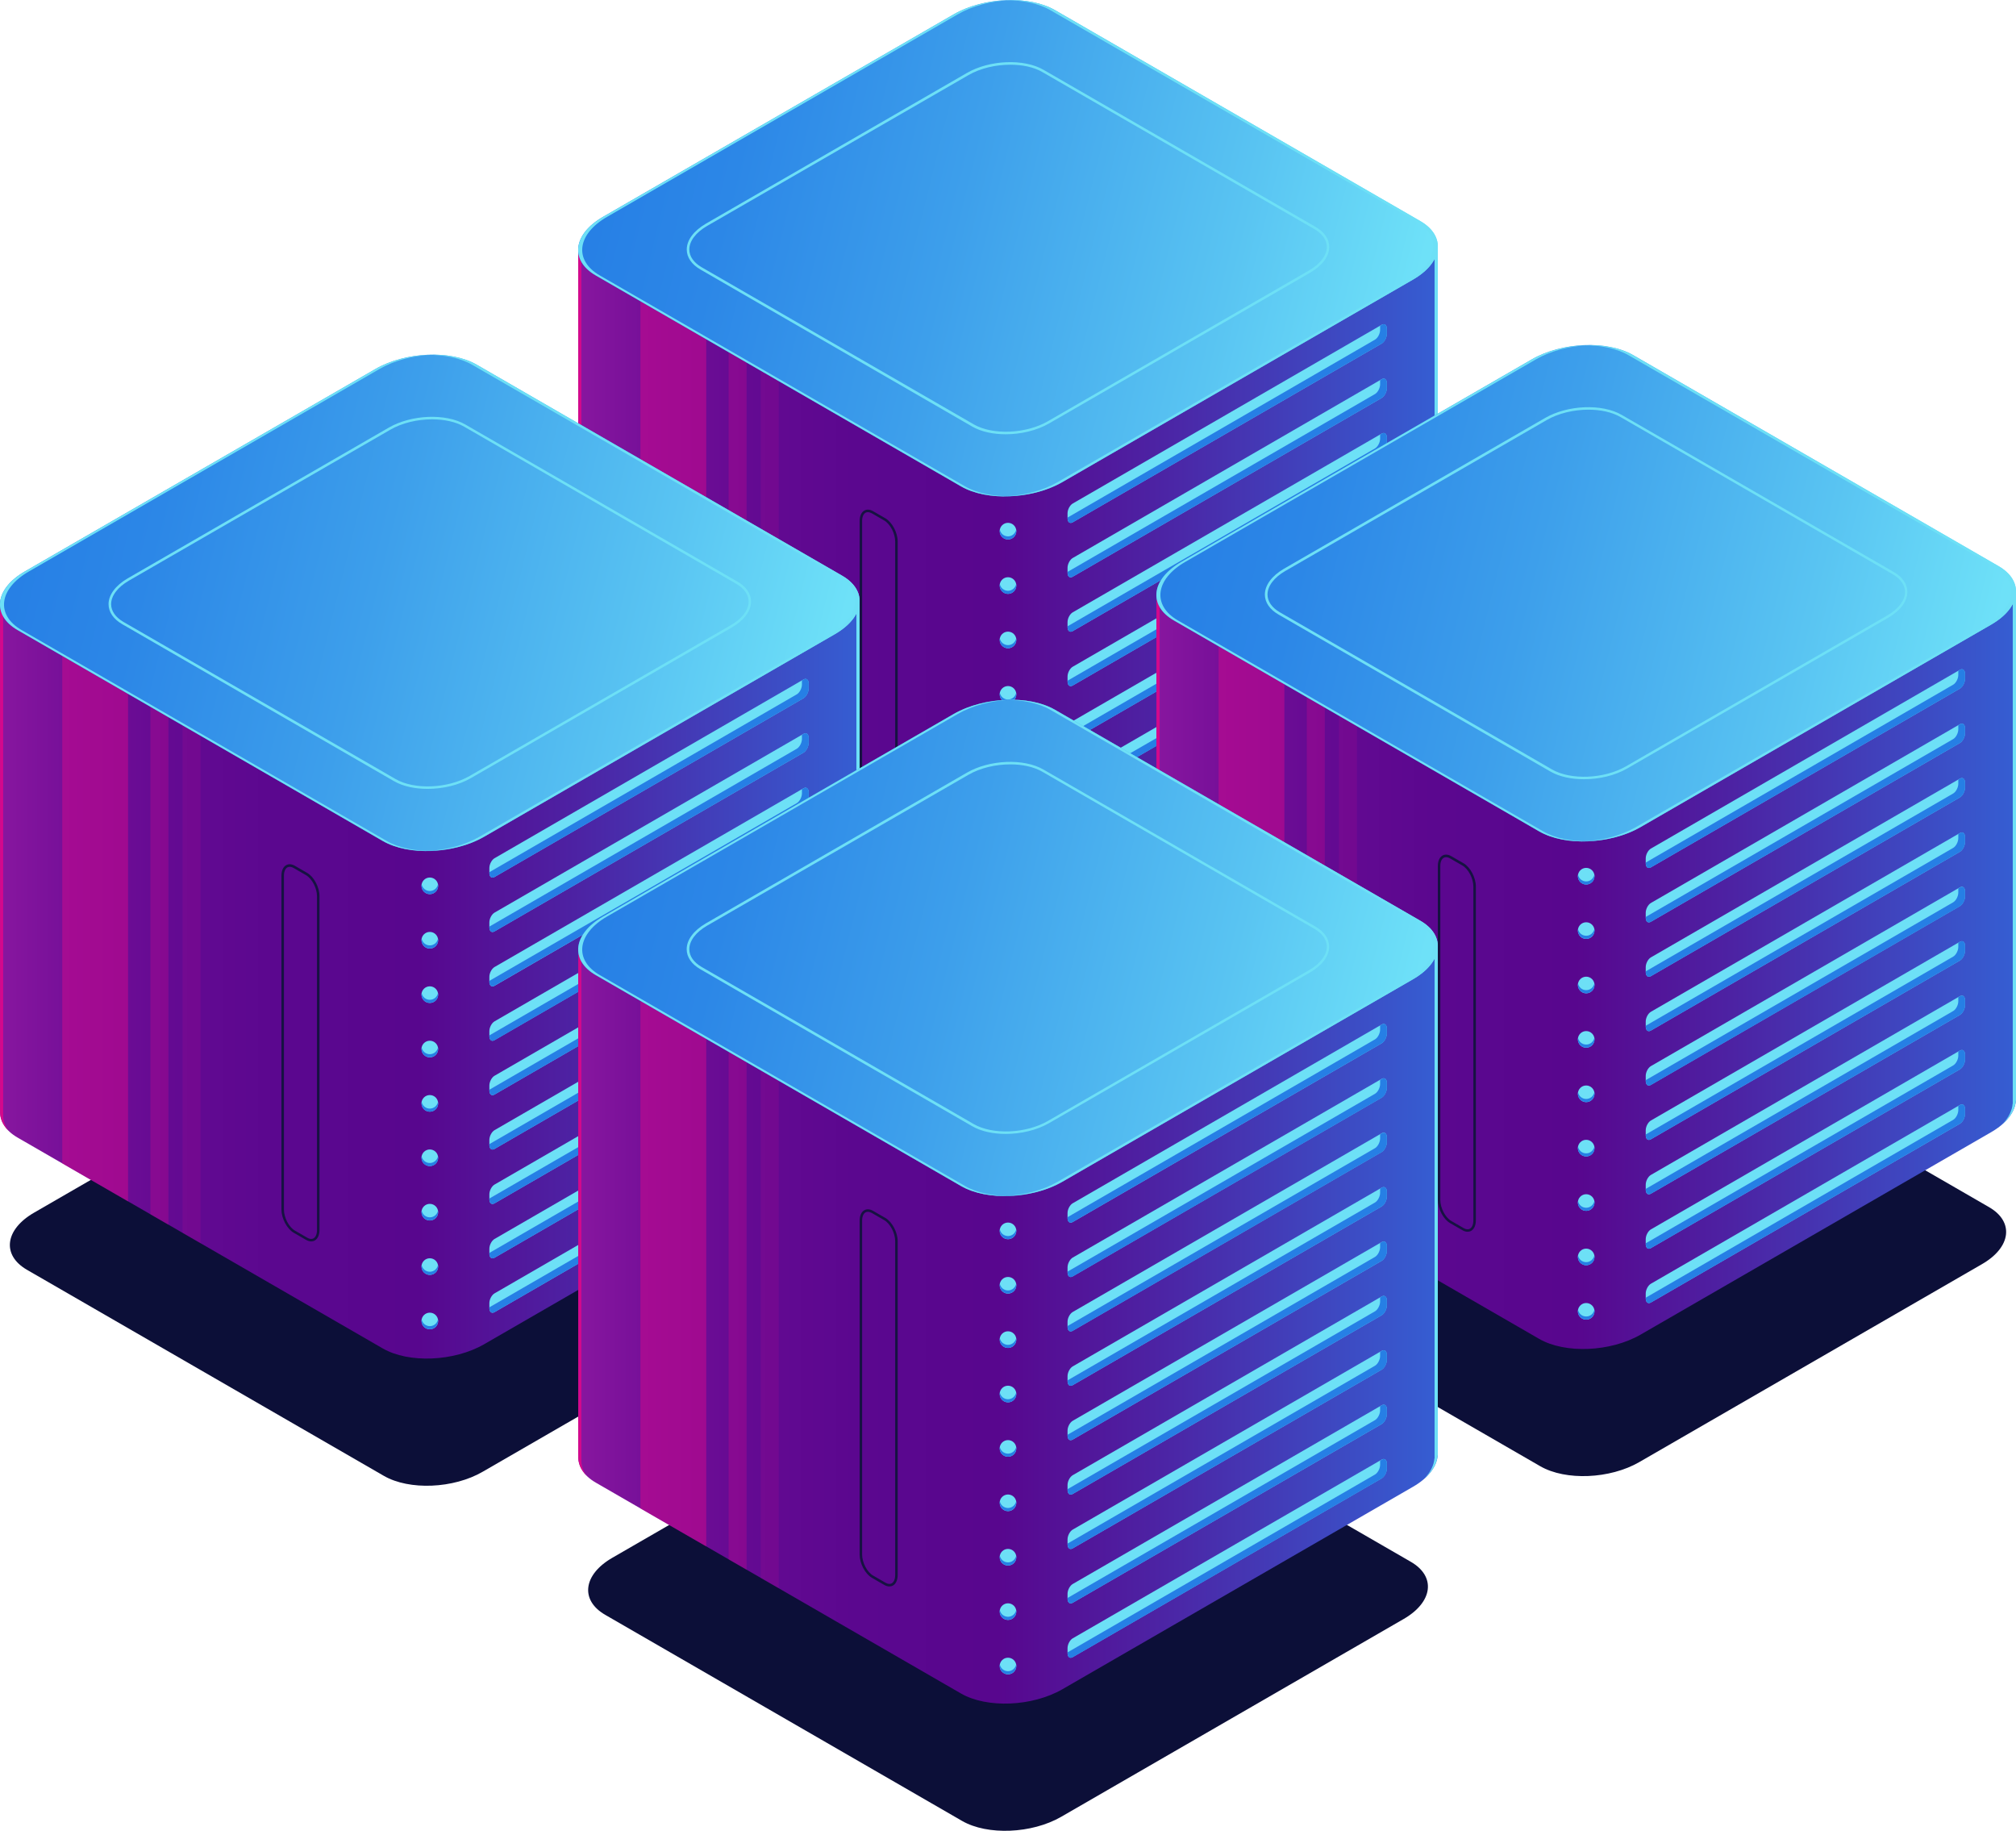 <?xml version="1.0" encoding="utf-8"?>
<!-- Generator: Adobe Illustrator 28.3.0, SVG Export Plug-In . SVG Version: 6.00 Build 0)  -->
<svg version="1.1" id="Ñëîé_1" xmlns="http://www.w3.org/2000/svg" xmlns:xlink="http://www.w3.org/1999/xlink" x="0px" y="0px"
	 viewBox="0 0 273.92 248.69" style="enable-background:new 0 0 273.92 248.69;" xml:space="preserve">
<style type="text/css">
	.st0{display:none;fill:#480689;}
	.st1{fill:#0C0F38;}
	.st2{fill:url(#SVGID_1_);}
	.st3{fill:#D4088C;}
	.st4{fill:#6DE0F6;}
	.st5{opacity:0.5;fill:#D4088C;}
	.st6{opacity:0.3;fill:#D4088C;}
	.st7{opacity:0.15;fill:#D4088C;}
	.st8{fill:url(#SVGID_00000167376891876584191150000013346108540019644851_);}
	.st9{fill:#267FE5;}
	.st10{fill:#161242;}
	.st11{fill:url(#SVGID_00000111892281797320804090000016419953921991079091_);}
	.st12{fill:url(#SVGID_00000181773571490925251930000016843001457501623943_);}
	.st13{fill:url(#SVGID_00000155112427868933127760000014395390342274727332_);}
	.st14{fill:url(#SVGID_00000183236938135214211740000015704794508330048924_);}
	.st15{fill:url(#SVGID_00000015317449987247120670000012040045969614043805_);}
	.st16{fill:url(#SVGID_00000067199640754728294950000017531645198990137761_);}
</style>
<rect x="-174.14" y="-118.3" class="st0" width="612.57" height="473.71"/>
<g>
	<g>
		<path class="st1" d="M130.72,152.3l-48.48-27.99c-3.45-1.99-3.01-5.47,0.97-7.77l46.55-26.88c3.98-2.3,10-2.55,13.45-0.56
			l48.48,27.99c3.45,1.99,3.01,5.47-0.97,7.77l-46.55,26.88C140.19,154.04,134.17,154.29,130.72,152.3z"/>
		<linearGradient id="SVGID_1_" gradientUnits="userSpaceOnUse" x1="67.518" y1="76.451" x2="209.814" y2="76.451">
			<stop  offset="0" style="stop-color:#A31FA9"/>
			<stop  offset="0.067" style="stop-color:#8B17A0"/>
			<stop  offset="0.149" style="stop-color:#740F98"/>
			<stop  offset="0.239" style="stop-color:#640A92"/>
			<stop  offset="0.341" style="stop-color:#5B078F"/>
			<stop  offset="0.478" style="stop-color:#58068E"/>
			<stop  offset="0.626" style="stop-color:#4D22A3"/>
			<stop  offset="0.944" style="stop-color:#3168DA"/>
			<stop  offset="1" style="stop-color:#2C75E4"/>
		</linearGradient>
		<path class="st2" d="M195.36,33.72h-24.61l-27.4-15.82c-3.53-2.04-9.69-1.78-13.77,0.57l-26.41,15.25h-24.6v68.94h0.01
			c-0.1,1.38,0.67,2.71,2.36,3.69L130.57,135c3.53,2.04,9.69,1.78,13.77-0.57l47.65-27.51c2.12-1.22,3.24-2.77,3.35-4.26h0.02V33.72
			z"/>
		<path class="st3" d="M84.8,33.72h-6.23v68.94h0.01c-0.07,0.98,0.3,1.93,1.13,2.75c-0.53-0.7-0.77-1.48-0.71-2.27h-0.01V34.2h6.3
			C85.13,34.03,84.97,33.87,84.8,33.72z"/>
		<path class="st4" d="M187.48,33.72c-0.04,0.14-0.09,0.28-0.14,0.41h7.58v68.94h-0.02c-0.07,0.92-0.53,1.87-1.37,2.75
			c1.12-0.99,1.73-2.09,1.81-3.16h0.02V33.72H187.48z"/>
		<polygon class="st5" points="95.96,115.02 95.96,35.05 87.02,35.05 87.02,109.85 		"/>
		<polygon class="st6" points="101.44,118.18 101.44,40.42 99,40.42 99,116.77 		"/>
		<polygon class="st7" points="105.81,120.71 105.81,41.36 103.37,41.36 103.37,119.3 		"/>
		
			<linearGradient id="SVGID_00000091737397146650596910000000798710741425416356_" gradientUnits="userSpaceOnUse" x1="329.251" y1="604.119" x2="396.373" y2="545.99" gradientTransform="matrix(0.866 0.5 -1 0.577 396.595 -479.725)">
			<stop  offset="0" style="stop-color:#267FE5"/>
			<stop  offset="0.17" style="stop-color:#2C87E7"/>
			<stop  offset="0.441" style="stop-color:#3D9FEB"/>
			<stop  offset="0.777" style="stop-color:#59C4F2"/>
			<stop  offset="1" style="stop-color:#6EE1F8"/>
		</linearGradient>
		<path style="fill:url(#SVGID_00000091737397146650596910000000798710741425416356_);" d="M130.57,66.06L80.94,37.41
			c-3.53-2.04-3.09-5.6,0.99-7.95l47.65-27.51c4.07-2.35,10.24-2.61,13.77-0.57l49.63,28.65c3.53,2.04,3.09,5.6-0.99,7.95
			l-47.65,27.51C140.26,67.84,134.1,68.1,130.57,66.06z"/>
		<path class="st4" d="M131.12,66.06L81.49,37.41c-3.53-2.04-3.09-5.6,0.99-7.95l47.65-27.51c2.02-1.17,4.55-1.81,7.02-1.92
			c-2.64,0.03-5.4,0.67-7.57,1.92L81.93,29.46c-4.07,2.35-4.52,5.91-0.99,7.95l49.63,28.65c1.78,1.03,4.23,1.47,6.75,1.35
			C135,67.44,132.77,67.01,131.12,66.06z"/>
		<path class="st4" d="M192.98,30.03L143.35,1.38c-1.78-1.03-4.24-1.47-6.76-1.35c2.29-0.02,4.49,0.41,6.12,1.35l49.63,28.65
			c3.53,2.04,3.09,5.6-0.99,7.95L143.7,65.49c-2.02,1.16-4.54,1.81-7.01,1.92c2.66-0.02,5.45-0.66,7.64-1.92l47.65-27.51
			C196.06,35.62,196.51,32.07,192.98,30.03z"/>
		<path class="st4" d="M136.65,58.99c-1.7,0-3.32-0.34-4.54-1.04L95.17,36.61c-1.2-0.69-1.86-1.66-1.86-2.72
			c0-1.27,0.95-2.54,2.59-3.5l35.48-20.48c3.08-1.78,7.75-1.97,10.42-0.42l36.95,21.33c1.2,0.69,1.86,1.66,1.86,2.72
			c0,1.27-0.95,2.54-2.59,3.5l-35.48,20.48C140.86,58.49,138.7,58.99,136.65,58.99z M137.27,8.79c-1.98,0-4.08,0.48-5.71,1.43
			L96.08,30.69c-1.54,0.89-2.42,2.06-2.42,3.2c0,0.93,0.6,1.79,1.69,2.42l36.95,21.33c2.58,1.49,7.1,1.3,10.08-0.42l35.48-20.48
			c1.54-0.89,2.42-2.06,2.42-3.2c0-0.93-0.6-1.79-1.69-2.42L141.63,9.79C140.47,9.11,138.9,8.79,137.27,8.79z"/>
		<g>
			<g>
				<path class="st4" d="M145.75,70.95l41.98-24.28c0.38-0.22,0.7-0.82,0.7-1.33v-0.69c0-0.51-0.31-0.75-0.7-0.53l-41.98,24.28
					c-0.38,0.22-0.7,0.82-0.7,1.33v0.69C145.06,70.94,145.37,71.17,145.75,70.95z"/>
				<path class="st9" d="M186.82,46.14c0.38-0.22,0.7-0.82,0.7-1.33v-0.56l0.22-0.13c0.38-0.22,0.7,0.01,0.7,0.53v0.69
					c0,0.51-0.31,1.11-0.7,1.33l-41.98,24.28c-0.38,0.22-0.7-0.01-0.7-0.53V70.3L186.82,46.14z"/>
			</g>
			<g>
				<path class="st4" d="M145.75,78.34l41.98-24.28c0.38-0.22,0.7-0.82,0.7-1.33v-0.69c0-0.51-0.31-0.75-0.7-0.53L145.75,75.8
					c-0.38,0.22-0.7,0.82-0.7,1.33v0.69C145.06,78.33,145.37,78.56,145.75,78.34z"/>
				<path class="st9" d="M186.82,53.53c0.38-0.22,0.7-0.82,0.7-1.33v-0.56l0.22-0.13c0.38-0.22,0.7,0.01,0.7,0.53v0.69
					c0,0.51-0.31,1.11-0.7,1.33l-41.98,24.28c-0.38,0.22-0.7-0.01-0.7-0.53v-0.13L186.82,53.53z"/>
			</g>
			<g>
				<path class="st4" d="M145.75,85.73l41.98-24.28c0.38-0.22,0.7-0.82,0.7-1.33v-0.69c0-0.51-0.31-0.75-0.7-0.53l-41.98,24.28
					c-0.38,0.22-0.7,0.82-0.7,1.33v0.69C145.06,85.72,145.37,85.95,145.75,85.73z"/>
				<path class="st9" d="M186.82,60.92c0.38-0.22,0.7-0.82,0.7-1.33v-0.56l0.22-0.13c0.38-0.22,0.7,0.01,0.7,0.53v0.69
					c0,0.51-0.31,1.11-0.7,1.33l-41.98,24.28c-0.38,0.22-0.7-0.01-0.7-0.53v-0.13L186.82,60.92z"/>
			</g>
			<g>
				<path class="st4" d="M145.75,93.12l41.98-24.28c0.38-0.22,0.7-0.82,0.7-1.33v-0.69c0-0.51-0.31-0.75-0.7-0.53l-41.98,24.28
					c-0.38,0.22-0.7,0.82-0.7,1.33v0.69C145.06,93.1,145.37,93.34,145.75,93.12z"/>
				<path class="st9" d="M186.82,68.31c0.38-0.22,0.7-0.82,0.7-1.33v-0.56l0.22-0.13c0.38-0.22,0.7,0.01,0.7,0.53v0.69
					c0,0.51-0.31,1.11-0.7,1.33l-41.98,24.28c-0.38,0.22-0.7-0.01-0.7-0.53v-0.13L186.82,68.31z"/>
			</g>
			<g>
				<path class="st4" d="M145.75,100.51l41.98-24.28c0.38-0.22,0.7-0.82,0.7-1.33v-0.69c0-0.51-0.31-0.75-0.7-0.53l-41.98,24.28
					c-0.38,0.22-0.7,0.82-0.7,1.33v0.69C145.06,100.49,145.37,100.73,145.75,100.51z"/>
				<path class="st9" d="M186.82,75.7c0.38-0.22,0.7-0.82,0.7-1.33v-0.56l0.22-0.13c0.38-0.22,0.7,0.01,0.7,0.53v0.69
					c0,0.51-0.31,1.11-0.7,1.33l-41.98,24.28c-0.38,0.22-0.7-0.01-0.7-0.53v-0.13L186.82,75.7z"/>
			</g>
			<g>
				<path class="st4" d="M145.75,107.89l41.98-24.28c0.38-0.22,0.7-0.82,0.7-1.33v-0.69c0-0.51-0.31-0.75-0.7-0.53l-41.98,24.28
					c-0.38,0.22-0.7,0.82-0.7,1.33v0.69C145.06,107.88,145.37,108.12,145.75,107.89z"/>
				<path class="st9" d="M186.82,83.09c0.38-0.22,0.7-0.82,0.7-1.33V81.2l0.22-0.13c0.38-0.22,0.7,0.01,0.7,0.53v0.69
					c0,0.51-0.31,1.11-0.7,1.33l-41.98,24.28c-0.38,0.22-0.7-0.01-0.7-0.53v-0.13L186.82,83.09z"/>
			</g>
			<g>
				<path class="st4" d="M145.75,115.28L187.74,91c0.38-0.22,0.7-0.82,0.7-1.33v-0.69c0-0.51-0.31-0.75-0.7-0.53l-41.98,24.28
					c-0.38,0.22-0.7,0.82-0.7,1.33v0.69C145.06,115.27,145.37,115.5,145.75,115.28z"/>
				<path class="st9" d="M186.82,90.47c0.38-0.22,0.7-0.82,0.7-1.33v-0.56l0.22-0.13c0.38-0.22,0.7,0.01,0.7,0.53v0.69
					c0,0.51-0.31,1.11-0.7,1.33l-41.98,24.28c-0.38,0.22-0.7-0.01-0.7-0.53v-0.13L186.82,90.47z"/>
			</g>
			<g>
				<path class="st4" d="M145.75,122.67l41.98-24.28c0.38-0.22,0.7-0.82,0.7-1.33v-0.69c0-0.51-0.31-0.75-0.7-0.53l-41.98,24.28
					c-0.38,0.22-0.7,0.82-0.7,1.33v0.69C145.06,122.66,145.37,122.89,145.75,122.67z"/>
				<path class="st9" d="M186.82,97.86c0.38-0.22,0.7-0.82,0.7-1.33v-0.56l0.22-0.13c0.38-0.22,0.7,0.01,0.7,0.53v0.69
					c0,0.51-0.31,1.11-0.7,1.33l-41.98,24.28c-0.38,0.22-0.7-0.01-0.7-0.53v-0.13L186.82,97.86z"/>
			</g>
			<g>
				<path class="st4" d="M145.75,130.06l41.98-24.28c0.38-0.22,0.7-0.82,0.7-1.33v-0.69c0-0.51-0.31-0.75-0.7-0.53l-41.98,24.28
					c-0.38,0.22-0.7,0.82-0.7,1.33v0.69C145.06,130.05,145.37,130.28,145.75,130.06z"/>
				<path class="st9" d="M186.82,105.25c0.38-0.22,0.7-0.82,0.7-1.33v-0.56l0.22-0.13c0.38-0.22,0.7,0.01,0.7,0.53v0.69
					c0,0.51-0.31,1.11-0.7,1.33l-41.98,24.28c-0.38,0.22-0.7-0.01-0.7-0.53v-0.13L186.82,105.25z"/>
			</g>
		</g>
		<g>
			<g>
				<circle class="st4" cx="136.96" cy="72.15" r="1.13"/>
				<path class="st9" d="M136.96,72.86c-0.55,0-1.01-0.39-1.11-0.92c-0.01,0.07-0.02,0.14-0.02,0.21c0,0.62,0.5,1.13,1.13,1.13
					c0.62,0,1.13-0.5,1.13-1.13c0-0.07-0.01-0.14-0.02-0.21C137.97,72.46,137.51,72.86,136.96,72.86z"/>
			</g>
			<g>
				<circle class="st4" cx="136.96" cy="79.54" r="1.13"/>
				<path class="st9" d="M136.96,80.25c-0.55,0-1.01-0.39-1.11-0.92c-0.01,0.07-0.02,0.14-0.02,0.21c0,0.62,0.5,1.13,1.13,1.13
					c0.62,0,1.13-0.5,1.13-1.13c0-0.07-0.01-0.14-0.02-0.21C137.97,79.85,137.51,80.25,136.96,80.25z"/>
			</g>
			<g>
				<circle class="st4" cx="136.96" cy="86.93" r="1.13"/>
				<path class="st9" d="M136.96,87.63c-0.55,0-1.01-0.39-1.11-0.92c-0.01,0.07-0.02,0.14-0.02,0.21c0,0.62,0.5,1.13,1.13,1.13
					c0.62,0,1.13-0.5,1.13-1.13c0-0.07-0.01-0.14-0.02-0.21C137.97,87.24,137.51,87.63,136.96,87.63z"/>
			</g>
			<g>
				<circle class="st4" cx="136.96" cy="94.32" r="1.13"/>
				<path class="st9" d="M136.96,95.02c-0.55,0-1.01-0.39-1.11-0.92c-0.01,0.07-0.02,0.14-0.02,0.21c0,0.62,0.5,1.13,1.13,1.13
					c0.62,0,1.13-0.5,1.13-1.13c0-0.07-0.01-0.14-0.02-0.21C137.97,94.63,137.51,95.02,136.96,95.02z"/>
			</g>
			<g>
				<circle class="st4" cx="136.96" cy="101.71" r="1.13"/>
				<path class="st9" d="M136.96,102.41c-0.55,0-1.01-0.39-1.11-0.92c-0.01,0.07-0.02,0.14-0.02,0.21c0,0.62,0.5,1.13,1.13,1.13
					c0.62,0,1.13-0.5,1.13-1.13c0-0.07-0.01-0.14-0.02-0.21C137.97,102.02,137.51,102.41,136.96,102.41z"/>
			</g>
			<g>
				<circle class="st4" cx="136.96" cy="109.1" r="1.13"/>
				<path class="st9" d="M136.96,109.8c-0.55,0-1.01-0.39-1.11-0.92c-0.01,0.07-0.02,0.14-0.02,0.21c0,0.62,0.5,1.13,1.13,1.13
					c0.62,0,1.13-0.5,1.13-1.13c0-0.07-0.01-0.14-0.02-0.21C137.97,109.41,137.51,109.8,136.96,109.8z"/>
			</g>
			<g>
				<circle class="st4" cx="136.96" cy="116.48" r="1.13"/>
				<path class="st9" d="M136.96,117.19c-0.55,0-1.01-0.39-1.11-0.92c-0.01,0.07-0.02,0.14-0.02,0.21c0,0.62,0.5,1.13,1.13,1.13
					c0.62,0,1.13-0.5,1.13-1.13c0-0.07-0.01-0.14-0.02-0.21C137.97,116.79,137.51,117.19,136.96,117.19z"/>
			</g>
			<g>
				<circle class="st4" cx="136.96" cy="123.87" r="1.13"/>
				<path class="st9" d="M136.96,124.58c-0.55,0-1.01-0.39-1.11-0.92c-0.01,0.07-0.02,0.14-0.02,0.21c0,0.62,0.5,1.13,1.13,1.13
					c0.62,0,1.13-0.5,1.13-1.13c0-0.07-0.01-0.14-0.02-0.21C137.97,124.18,137.51,124.58,136.96,124.58z"/>
			</g>
			<g>
				<circle class="st4" cx="136.96" cy="131.26" r="1.13"/>
				<path class="st9" d="M136.96,131.97c-0.55,0-1.01-0.39-1.11-0.92c-0.01,0.07-0.02,0.14-0.02,0.21c0,0.62,0.5,1.13,1.13,1.13
					c0.62,0,1.13-0.5,1.13-1.13c0-0.07-0.01-0.14-0.02-0.21C137.97,131.57,137.51,131.97,136.96,131.97z"/>
			</g>
		</g>
	</g>
	<g>
		<g>
			<path class="st10" d="M120.85,120.46c-0.23,0-0.47-0.07-0.71-0.21l-1.68-0.97c-0.91-0.53-1.66-1.94-1.66-3.15V70.78
				c0-0.67,0.23-1.19,0.63-1.42c0.34-0.2,0.77-0.17,1.2,0.08l1.68,0.97c0.91,0.53,1.66,1.94,1.66,3.15v45.35
				c0,0.67-0.23,1.19-0.63,1.42C121.19,120.41,121.02,120.46,120.85,120.46z M117.92,69.57c-0.12,0-0.22,0.03-0.32,0.08
				c-0.29,0.17-0.46,0.58-0.46,1.12v45.35c0,1.1,0.67,2.38,1.49,2.86l1.68,0.97c0.32,0.19,0.63,0.22,0.86,0.08
				c0.29-0.17,0.46-0.58,0.46-1.12V73.56c0-1.1-0.67-2.38-1.49-2.86l-1.68-0.97C118.27,69.63,118.08,69.57,117.92,69.57z"/>
		</g>
	</g>
</g>
<g>
	<g>
		<path class="st1" d="M52.16,200.48L3.67,172.49c-3.45-1.99-3.02-5.47,0.97-7.77l46.55-26.88c3.98-2.3,10-2.55,13.45-0.56
			l48.48,27.99c3.45,1.99,3.02,5.47-0.97,7.76l-46.55,26.88C61.63,202.22,55.61,202.47,52.16,200.48z"/>
		
			<linearGradient id="SVGID_00000141440454541892524870000004763141900483081094_" gradientUnits="userSpaceOnUse" x1="-11.042" y1="124.626" x2="131.254" y2="124.626">
			<stop  offset="0" style="stop-color:#A31FA9"/>
			<stop  offset="0.067" style="stop-color:#8B17A0"/>
			<stop  offset="0.149" style="stop-color:#740F98"/>
			<stop  offset="0.239" style="stop-color:#640A92"/>
			<stop  offset="0.341" style="stop-color:#5B078F"/>
			<stop  offset="0.478" style="stop-color:#58068E"/>
			<stop  offset="0.626" style="stop-color:#4D22A3"/>
			<stop  offset="0.944" style="stop-color:#3168DA"/>
			<stop  offset="1" style="stop-color:#2C75E4"/>
		</linearGradient>
		<path style="fill:url(#SVGID_00000141440454541892524870000004763141900483081094_);" d="M116.8,81.89H92.19l-27.4-15.82
			c-3.53-2.04-9.69-1.78-13.77,0.57L24.61,81.89H0.01v68.94h0.01c-0.1,1.38,0.67,2.71,2.36,3.69l49.63,28.65
			c3.53,2.04,9.69,1.78,13.77-0.57l47.65-27.51c2.12-1.22,3.24-2.77,3.35-4.26h0.02V81.89z"/>
		<path class="st3" d="M6.24,81.89H0.01v68.94h0.01c-0.07,0.98,0.3,1.93,1.13,2.75c-0.53-0.7-0.77-1.48-0.71-2.27H0.43V82.38h6.3
			C6.57,82.21,6.41,82.05,6.24,81.89z"/>
		<path class="st4" d="M108.92,81.89c-0.04,0.14-0.09,0.28-0.14,0.41h7.58v68.94h-0.02c-0.07,0.92-0.53,1.87-1.37,2.75
			c1.12-0.99,1.73-2.09,1.81-3.16h0.02V81.89H108.92z"/>
		<polygon class="st5" points="17.4,163.19 17.4,83.23 8.46,83.23 8.46,158.03 		"/>
		<polygon class="st6" points="22.88,166.36 22.88,88.6 20.44,88.6 20.44,164.95 		"/>
		<polygon class="st7" points="27.25,168.88 27.25,89.53 24.81,89.53 24.81,167.47 		"/>
		
			<linearGradient id="SVGID_00000042011806753079893220000004278330450401798839_" gradientUnits="userSpaceOnUse" x1="332.067" y1="685.117" x2="399.188" y2="626.988" gradientTransform="matrix(0.866 0.5 -1 0.577 396.595 -479.725)">
			<stop  offset="0" style="stop-color:#267FE5"/>
			<stop  offset="0.17" style="stop-color:#2C87E7"/>
			<stop  offset="0.441" style="stop-color:#3D9FEB"/>
			<stop  offset="0.777" style="stop-color:#59C4F2"/>
			<stop  offset="1" style="stop-color:#6EE1F8"/>
		</linearGradient>
		<path style="fill:url(#SVGID_00000042011806753079893220000004278330450401798839_);" d="M52.01,114.24L2.38,85.58
			c-3.53-2.04-3.09-5.6,0.99-7.95l47.65-27.51c4.07-2.35,10.24-2.61,13.77-0.57l49.63,28.65c3.53,2.04,3.09,5.6-0.99,7.95
			l-47.65,27.51C61.7,116.02,55.54,116.27,52.01,114.24z"/>
		<path class="st4" d="M52.56,114.24L2.93,85.58c-3.53-2.04-3.09-5.6,0.99-7.95l47.65-27.51c2.02-1.17,4.55-1.81,7.02-1.92
			c-2.64,0.03-5.4,0.67-7.57,1.92L3.37,77.63c-4.07,2.35-4.52,5.91-0.99,7.95l49.63,28.65c1.78,1.03,4.23,1.47,6.75,1.35
			C56.44,115.62,54.21,115.19,52.56,114.24z"/>
		<path class="st4" d="M114.42,78.2L64.79,49.55c-1.78-1.03-4.24-1.47-6.76-1.35c2.29-0.02,4.49,0.41,6.12,1.35l49.63,28.65
			c3.53,2.04,3.09,5.6-0.99,7.95l-47.65,27.51c-2.02,1.16-4.54,1.81-7.01,1.92c2.66-0.02,5.45-0.66,7.64-1.92l47.65-27.51
			C117.5,83.8,117.95,80.24,114.42,78.2z"/>
		<path class="st4" d="M58.09,107.16c-1.7,0-3.32-0.34-4.54-1.04L16.61,84.79c-1.2-0.69-1.86-1.66-1.86-2.72
			c0-1.27,0.95-2.54,2.59-3.5l35.48-20.48c3.08-1.78,7.75-1.97,10.42-0.42L100.19,79c1.2,0.69,1.86,1.66,1.86,2.72
			c0,1.27-0.95,2.54-2.59,3.5L63.98,105.7C62.3,106.67,60.14,107.16,58.09,107.16z M58.71,56.96c-1.98,0-4.08,0.48-5.71,1.43
			L17.52,78.87c-1.54,0.89-2.42,2.06-2.42,3.2c0,0.93,0.6,1.79,1.69,2.42l36.95,21.33c2.58,1.49,7.1,1.3,10.08-0.42l35.48-20.48
			c1.54-0.89,2.42-2.06,2.42-3.2c0-0.93-0.6-1.79-1.69-2.42L63.07,57.96C61.91,57.29,60.34,56.96,58.71,56.96z"/>
		<g>
			<g>
				<path class="st4" d="M67.19,119.13l41.98-24.28c0.38-0.22,0.7-0.82,0.7-1.33v-0.69c0-0.51-0.31-0.75-0.7-0.53l-41.98,24.28
					c-0.38,0.22-0.7,0.82-0.7,1.33v0.69C66.5,119.11,66.81,119.35,67.19,119.13z"/>
				<path class="st9" d="M108.26,94.32c0.38-0.22,0.7-0.82,0.7-1.33v-0.56l0.22-0.13c0.38-0.22,0.7,0.01,0.7,0.53v0.69
					c0,0.51-0.31,1.11-0.7,1.33l-41.98,24.28c-0.38,0.22-0.7-0.01-0.7-0.53v-0.13L108.26,94.32z"/>
			</g>
			<g>
				<path class="st4" d="M67.19,126.52l41.98-24.28c0.38-0.22,0.7-0.82,0.7-1.33v-0.69c0-0.51-0.31-0.75-0.7-0.53l-41.98,24.28
					c-0.38,0.22-0.7,0.82-0.7,1.33v0.69C66.5,126.5,66.81,126.74,67.19,126.52z"/>
				<path class="st9" d="M108.26,101.71c0.38-0.22,0.7-0.82,0.7-1.33v-0.56l0.22-0.13c0.38-0.22,0.7,0.01,0.7,0.53v0.69
					c0,0.51-0.31,1.11-0.7,1.33l-41.98,24.28c-0.38,0.22-0.7-0.01-0.7-0.53v-0.13L108.26,101.71z"/>
			</g>
			<g>
				<path class="st4" d="M67.19,133.91l41.98-24.28c0.38-0.22,0.7-0.82,0.7-1.33v-0.69c0-0.51-0.31-0.75-0.7-0.53l-41.98,24.28
					c-0.38,0.22-0.7,0.82-0.7,1.33v0.69C66.5,133.89,66.81,134.13,67.19,133.91z"/>
				<path class="st9" d="M108.26,109.1c0.38-0.22,0.7-0.82,0.7-1.33v-0.56l0.22-0.13c0.38-0.22,0.7,0.01,0.7,0.53v0.69
					c0,0.51-0.31,1.11-0.7,1.33L67.19,133.9c-0.38,0.22-0.7-0.01-0.7-0.53v-0.13L108.26,109.1z"/>
			</g>
			<g>
				<path class="st4" d="M67.19,141.29l41.98-24.28c0.38-0.22,0.7-0.82,0.7-1.33v-0.69c0-0.51-0.31-0.75-0.7-0.53l-41.98,24.28
					c-0.38,0.22-0.7,0.82-0.7,1.33v0.69C66.5,141.28,66.81,141.52,67.19,141.29z"/>
				<path class="st9" d="M108.26,116.49c0.38-0.22,0.7-0.82,0.7-1.33v-0.56l0.22-0.13c0.38-0.22,0.7,0.01,0.7,0.53v0.69
					c0,0.51-0.31,1.11-0.7,1.33l-41.98,24.28c-0.38,0.22-0.7-0.01-0.7-0.53v-0.13L108.26,116.49z"/>
			</g>
			<g>
				<path class="st4" d="M67.19,148.68l41.98-24.28c0.38-0.22,0.7-0.82,0.7-1.33v-0.69c0-0.51-0.31-0.75-0.7-0.53l-41.98,24.28
					c-0.38,0.22-0.7,0.82-0.7,1.33v0.69C66.5,148.67,66.81,148.9,67.19,148.68z"/>
				<path class="st9" d="M108.26,123.87c0.38-0.22,0.7-0.82,0.7-1.33v-0.56l0.22-0.13c0.38-0.22,0.7,0.01,0.7,0.53v0.69
					c0,0.51-0.31,1.11-0.7,1.33l-41.98,24.28c-0.38,0.22-0.7-0.01-0.7-0.53v-0.13L108.26,123.87z"/>
			</g>
			<g>
				<path class="st4" d="M67.19,156.07l41.98-24.28c0.38-0.22,0.7-0.82,0.7-1.33v-0.69c0-0.51-0.31-0.75-0.7-0.53l-41.98,24.28
					c-0.38,0.22-0.7,0.82-0.7,1.33v0.69C66.5,156.06,66.81,156.29,67.19,156.07z"/>
				<path class="st9" d="M108.26,131.26c0.38-0.22,0.7-0.82,0.7-1.33v-0.56l0.22-0.13c0.38-0.22,0.7,0.01,0.7,0.53v0.69
					c0,0.51-0.31,1.11-0.7,1.33l-41.98,24.28c-0.38,0.22-0.7-0.01-0.7-0.53v-0.13L108.26,131.26z"/>
			</g>
			<g>
				<path class="st4" d="M67.19,163.46l41.98-24.28c0.38-0.22,0.7-0.82,0.7-1.33v-0.69c0-0.51-0.31-0.75-0.7-0.53l-41.98,24.28
					c-0.38,0.22-0.7,0.82-0.7,1.33v0.69C66.5,163.45,66.81,163.68,67.19,163.46z"/>
				<path class="st9" d="M108.26,138.65c0.38-0.22,0.7-0.82,0.7-1.33v-0.56l0.22-0.13c0.38-0.22,0.7,0.01,0.7,0.53v0.69
					c0,0.51-0.31,1.11-0.7,1.33l-41.98,24.28c-0.38,0.22-0.7-0.01-0.7-0.53v-0.13L108.26,138.65z"/>
			</g>
			<g>
				<path class="st4" d="M67.19,170.85l41.98-24.28c0.38-0.22,0.7-0.82,0.7-1.33v-0.69c0-0.51-0.31-0.75-0.7-0.53L67.19,168.3
					c-0.38,0.22-0.7,0.82-0.7,1.33v0.69C66.5,170.83,66.81,171.07,67.19,170.85z"/>
				<path class="st9" d="M108.26,146.04c0.38-0.22,0.7-0.82,0.7-1.33v-0.56l0.22-0.13c0.38-0.22,0.7,0.01,0.7,0.53v0.69
					c0,0.51-0.31,1.11-0.7,1.33l-41.98,24.28c-0.38,0.22-0.7-0.01-0.7-0.53v-0.13L108.26,146.04z"/>
			</g>
			<g>
				<path class="st4" d="M67.19,178.24l41.98-24.28c0.38-0.22,0.7-0.82,0.7-1.33v-0.69c0-0.51-0.31-0.75-0.7-0.53l-41.98,24.28
					c-0.38,0.22-0.7,0.82-0.7,1.33v0.69C66.5,178.22,66.81,178.46,67.19,178.24z"/>
				<path class="st9" d="M108.26,153.43c0.38-0.22,0.7-0.82,0.7-1.33v-0.56l0.22-0.13c0.38-0.22,0.7,0.01,0.7,0.53v0.69
					c0,0.51-0.31,1.11-0.7,1.33l-41.98,24.28c-0.38,0.22-0.7-0.01-0.7-0.53v-0.13L108.26,153.43z"/>
			</g>
		</g>
		<g>
			<g>
				<circle class="st4" cx="58.4" cy="120.33" r="1.13"/>
				<path class="st9" d="M58.4,121.03c-0.55,0-1.01-0.39-1.11-0.92c-0.01,0.07-0.02,0.14-0.02,0.21c0,0.62,0.5,1.13,1.13,1.13
					s1.13-0.5,1.13-1.13c0-0.07-0.01-0.14-0.02-0.21C59.41,120.64,58.95,121.03,58.4,121.03z"/>
			</g>
			<g>
				<circle class="st4" cx="58.4" cy="127.72" r="1.13"/>
				<path class="st9" d="M58.4,128.42c-0.55,0-1.01-0.39-1.11-0.92c-0.01,0.07-0.02,0.14-0.02,0.21c0,0.62,0.5,1.13,1.13,1.13
					s1.13-0.5,1.13-1.13c0-0.07-0.01-0.14-0.02-0.21C59.41,128.03,58.95,128.42,58.4,128.42z"/>
			</g>
			<g>
				<circle class="st4" cx="58.4" cy="135.11" r="1.13"/>
				<path class="st9" d="M58.4,135.81c-0.55,0-1.01-0.39-1.11-0.92c-0.01,0.07-0.02,0.14-0.02,0.21c0,0.62,0.5,1.13,1.13,1.13
					s1.13-0.5,1.13-1.13c0-0.07-0.01-0.14-0.02-0.21C59.41,135.42,58.95,135.81,58.4,135.81z"/>
			</g>
			<g>
				<circle class="st4" cx="58.4" cy="142.5" r="1.13"/>
				<path class="st9" d="M58.4,143.2c-0.55,0-1.01-0.39-1.11-0.92c-0.01,0.07-0.02,0.14-0.02,0.21c0,0.62,0.5,1.13,1.13,1.13
					s1.13-0.5,1.13-1.13c0-0.07-0.01-0.14-0.02-0.21C59.41,142.8,58.95,143.2,58.4,143.2z"/>
			</g>
			<g>
				<circle class="st4" cx="58.4" cy="149.88" r="1.13"/>
				<path class="st9" d="M58.4,150.59c-0.55,0-1.01-0.39-1.11-0.92c-0.01,0.07-0.02,0.14-0.02,0.21c0,0.62,0.5,1.13,1.13,1.13
					s1.13-0.5,1.13-1.13c0-0.07-0.01-0.14-0.02-0.21C59.41,150.19,58.95,150.59,58.4,150.59z"/>
			</g>
			<g>
				<circle class="st4" cx="58.4" cy="157.27" r="1.13"/>
				<path class="st9" d="M58.4,157.98c-0.55,0-1.01-0.39-1.11-0.92c-0.01,0.07-0.02,0.14-0.02,0.21c0,0.62,0.5,1.13,1.13,1.13
					s1.13-0.5,1.13-1.13c0-0.07-0.01-0.14-0.02-0.21C59.41,157.58,58.95,157.98,58.4,157.98z"/>
			</g>
			<g>
				<circle class="st4" cx="58.4" cy="164.66" r="1.13"/>
				<path class="st9" d="M58.4,165.36c-0.55,0-1.01-0.39-1.11-0.92c-0.01,0.07-0.02,0.14-0.02,0.21c0,0.62,0.5,1.13,1.13,1.13
					s1.13-0.5,1.13-1.13c0-0.07-0.01-0.14-0.02-0.21C59.41,164.97,58.95,165.36,58.4,165.36z"/>
			</g>
			<g>
				<circle class="st4" cx="58.4" cy="172.05" r="1.13"/>
				<path class="st9" d="M58.4,172.75c-0.55,0-1.01-0.39-1.11-0.92c-0.01,0.07-0.02,0.14-0.02,0.21c0,0.62,0.5,1.13,1.13,1.13
					s1.13-0.5,1.13-1.13c0-0.07-0.01-0.14-0.02-0.21C59.41,172.36,58.95,172.75,58.4,172.75z"/>
			</g>
			<g>
				<circle class="st4" cx="58.4" cy="179.44" r="1.13"/>
				<path class="st9" d="M58.4,180.14c-0.55,0-1.01-0.39-1.11-0.92c-0.01,0.07-0.02,0.14-0.02,0.21c0,0.62,0.5,1.13,1.13,1.13
					s1.13-0.5,1.13-1.13c0-0.07-0.01-0.14-0.02-0.21C59.41,179.75,58.95,180.14,58.4,180.14z"/>
			</g>
		</g>
	</g>
	<g>
		<g>
			<path class="st10" d="M42.29,168.63c-0.23,0-0.47-0.07-0.71-0.21l-1.68-0.97c-0.91-0.53-1.66-1.94-1.66-3.15v-45.35
				c0-0.67,0.23-1.19,0.63-1.42c0.34-0.2,0.77-0.17,1.2,0.08l1.68,0.97c0.91,0.53,1.66,1.94,1.66,3.15v45.35
				c0,0.67-0.23,1.19-0.63,1.42C42.63,168.59,42.46,168.63,42.29,168.63z M39.36,117.75c-0.12,0-0.22,0.03-0.32,0.08
				c-0.29,0.17-0.46,0.58-0.46,1.12v45.35c0,1.1,0.67,2.38,1.49,2.86l1.68,0.97c0.32,0.19,0.63,0.22,0.86,0.08
				c0.29-0.17,0.46-0.58,0.46-1.12v-45.35c0-1.1-0.67-2.38-1.49-2.86l-1.68-0.97C39.71,117.8,39.52,117.75,39.36,117.75z"/>
		</g>
	</g>
</g>
<g>
	<g>
		<path class="st1" d="M209.28,199.17l-48.48-27.99c-3.45-1.99-3.01-5.47,0.97-7.76l46.55-26.88c3.98-2.3,10-2.55,13.45-0.56
			l48.48,27.99c3.45,1.99,3.02,5.47-0.97,7.76l-46.55,26.88C218.75,200.91,212.73,201.16,209.28,199.17z"/>
		
			<linearGradient id="SVGID_00000047022792627545459030000015710499964380152243_" gradientUnits="userSpaceOnUse" x1="146.077" y1="123.319" x2="288.374" y2="123.319">
			<stop  offset="0" style="stop-color:#A31FA9"/>
			<stop  offset="0.067" style="stop-color:#8B17A0"/>
			<stop  offset="0.149" style="stop-color:#740F98"/>
			<stop  offset="0.239" style="stop-color:#640A92"/>
			<stop  offset="0.341" style="stop-color:#5B078F"/>
			<stop  offset="0.478" style="stop-color:#58068E"/>
			<stop  offset="0.626" style="stop-color:#4D22A3"/>
			<stop  offset="0.944" style="stop-color:#3168DA"/>
			<stop  offset="1" style="stop-color:#2C75E4"/>
		</linearGradient>
		<path style="fill:url(#SVGID_00000047022792627545459030000015710499964380152243_);" d="M273.92,80.59h-24.61l-27.4-15.82
			c-3.53-2.04-9.69-1.78-13.77,0.57l-26.41,15.25h-24.6v68.94h0.01c-0.1,1.38,0.67,2.71,2.36,3.69l49.63,28.65
			c3.53,2.04,9.69,1.78,13.77-0.57l47.65-27.51c2.12-1.22,3.24-2.77,3.35-4.26h0.02V80.59z"/>
		<path class="st3" d="M163.36,80.59h-6.23v68.94h0.01c-0.07,0.98,0.3,1.93,1.13,2.75c-0.53-0.7-0.77-1.48-0.71-2.27h-0.01V81.07
			h6.3C163.69,80.9,163.53,80.74,163.36,80.59z"/>
		<path class="st4" d="M266.04,80.59c-0.04,0.14-0.09,0.28-0.14,0.41h7.58v68.94h-0.02c-0.07,0.92-0.53,1.87-1.37,2.75
			c1.12-0.99,1.73-2.09,1.81-3.16h0.02V80.59H266.04z"/>
		<polygon class="st5" points="174.51,161.88 174.51,81.92 165.58,81.92 165.58,156.72 		"/>
		<polygon class="st6" points="180,165.05 180,87.29 177.56,87.29 177.56,163.64 		"/>
		<polygon class="st7" points="184.37,167.58 184.37,88.23 181.93,88.23 181.93,166.17 		"/>
		
			<linearGradient id="SVGID_00000123405273571084272660000016367365939684756907_" gradientUnits="userSpaceOnUse" x1="421.477" y1="605.427" x2="488.599" y2="547.298" gradientTransform="matrix(0.866 0.5 -1 0.577 396.595 -479.725)">
			<stop  offset="0" style="stop-color:#267FE5"/>
			<stop  offset="0.17" style="stop-color:#2C87E7"/>
			<stop  offset="0.441" style="stop-color:#3D9FEB"/>
			<stop  offset="0.777" style="stop-color:#59C4F2"/>
			<stop  offset="1" style="stop-color:#6EE1F8"/>
		</linearGradient>
		<path style="fill:url(#SVGID_00000123405273571084272660000016367365939684756907_);" d="M209.13,112.93L159.5,84.27
			c-3.53-2.04-3.09-5.6,0.99-7.95l47.65-27.51c4.07-2.35,10.24-2.61,13.77-0.57l49.63,28.65c3.53,2.04,3.09,5.6-0.99,7.95
			l-47.65,27.51C218.82,114.71,212.66,114.96,209.13,112.93z"/>
		<path class="st4" d="M209.68,112.93l-49.63-28.65c-3.53-2.04-3.09-5.6,0.99-7.95l47.65-27.51c2.02-1.17,4.55-1.81,7.02-1.92
			c-2.64,0.03-5.4,0.67-7.57,1.92l-47.65,27.51c-4.07,2.35-4.52,5.91-0.99,7.95l49.63,28.65c1.78,1.03,4.23,1.47,6.75,1.35
			C213.56,114.31,211.33,113.88,209.68,112.93z"/>
		<path class="st4" d="M271.54,76.9l-49.63-28.65c-1.78-1.03-4.24-1.47-6.76-1.35c2.29-0.02,4.49,0.41,6.12,1.35L270.9,76.9
			c3.53,2.04,3.09,5.6-0.99,7.95l-47.65,27.51c-2.02,1.16-4.54,1.81-7.01,1.92c2.66-0.02,5.45-0.66,7.64-1.92l47.65-27.51
			C274.62,82.49,275.07,78.93,271.54,76.9z"/>
		<path class="st4" d="M215.21,105.85c-1.7,0-3.32-0.34-4.54-1.04l-36.95-21.33c-1.2-0.69-1.86-1.66-1.86-2.72
			c0-1.27,0.95-2.54,2.59-3.5l35.48-20.48c3.08-1.78,7.75-1.97,10.42-0.42l36.95,21.33c1.2,0.69,1.86,1.66,1.86,2.72
			c0,1.27-0.95,2.54-2.59,3.5l-35.48,20.48C219.42,105.36,217.26,105.85,215.21,105.85z M215.83,55.65c-1.98,0-4.08,0.48-5.71,1.43
			l-35.48,20.48c-1.54,0.89-2.42,2.06-2.42,3.2c0,0.93,0.6,1.79,1.69,2.42l36.95,21.33c2.58,1.49,7.1,1.3,10.08-0.42l35.48-20.48
			c1.54-0.89,2.42-2.06,2.42-3.2c0-0.93-0.6-1.79-1.69-2.42l-36.95-21.33C219.03,55.98,217.46,55.65,215.83,55.65z"/>
		<g>
			<g>
				<path class="st4" d="M224.31,117.82l41.98-24.28c0.38-0.22,0.7-0.82,0.7-1.33v-0.69c0-0.51-0.31-0.75-0.7-0.53l-41.98,24.28
					c-0.38,0.22-0.7,0.82-0.7,1.33v0.69C223.62,117.81,223.93,118.04,224.31,117.82z"/>
				<path class="st9" d="M265.38,93.01c0.38-0.22,0.7-0.82,0.7-1.33v-0.56l0.22-0.13c0.38-0.22,0.7,0.01,0.7,0.53v0.69
					c0,0.51-0.31,1.11-0.7,1.33l-41.98,24.28c-0.38,0.22-0.7-0.01-0.7-0.53v-0.13L265.38,93.01z"/>
			</g>
			<g>
				<path class="st4" d="M224.31,125.21l41.98-24.28c0.38-0.22,0.7-0.82,0.7-1.33v-0.69c0-0.51-0.31-0.75-0.7-0.53l-41.98,24.28
					c-0.38,0.22-0.7,0.82-0.7,1.33v0.69C223.62,125.2,223.93,125.43,224.31,125.21z"/>
				<path class="st9" d="M265.38,100.4c0.38-0.22,0.7-0.82,0.7-1.33v-0.56l0.22-0.13c0.38-0.22,0.7,0.01,0.7,0.53v0.69
					c0,0.51-0.31,1.11-0.7,1.33l-41.98,24.28c-0.38,0.22-0.7-0.01-0.7-0.53v-0.13L265.38,100.4z"/>
			</g>
			<g>
				<path class="st4" d="M224.31,132.6l41.98-24.28c0.38-0.22,0.7-0.82,0.7-1.33v-0.69c0-0.51-0.31-0.75-0.7-0.53l-41.98,24.28
					c-0.38,0.22-0.7,0.82-0.7,1.33v0.69C223.62,132.58,223.93,132.82,224.31,132.6z"/>
				<path class="st9" d="M265.38,107.79c0.38-0.22,0.7-0.82,0.7-1.33v-0.56l0.22-0.13c0.38-0.22,0.7,0.01,0.7,0.53v0.69
					c0,0.51-0.31,1.11-0.7,1.33l-41.98,24.28c-0.38,0.22-0.7-0.01-0.7-0.53v-0.13L265.38,107.79z"/>
			</g>
			<g>
				<path class="st4" d="M224.31,139.99l41.98-24.28c0.38-0.22,0.7-0.82,0.7-1.33v-0.69c0-0.51-0.31-0.75-0.7-0.53l-41.98,24.28
					c-0.38,0.22-0.7,0.82-0.7,1.33v0.69C223.62,139.97,223.93,140.21,224.31,139.99z"/>
				<path class="st9" d="M265.38,115.18c0.38-0.22,0.7-0.82,0.7-1.33v-0.56l0.22-0.13c0.38-0.22,0.7,0.01,0.7,0.53v0.69
					c0,0.51-0.31,1.11-0.7,1.33l-41.98,24.28c-0.38,0.22-0.7-0.01-0.7-0.53v-0.13L265.38,115.18z"/>
			</g>
			<g>
				<path class="st4" d="M224.31,147.37l41.98-24.28c0.38-0.22,0.7-0.82,0.7-1.33v-0.69c0-0.51-0.31-0.75-0.7-0.53l-41.98,24.28
					c-0.38,0.22-0.7,0.82-0.7,1.33v0.69C223.62,147.36,223.93,147.6,224.31,147.37z"/>
				<path class="st9" d="M265.38,122.57c0.38-0.22,0.7-0.82,0.7-1.33v-0.56l0.22-0.13c0.38-0.22,0.7,0.01,0.7,0.53v0.69
					c0,0.51-0.31,1.11-0.7,1.33l-41.98,24.28c-0.38,0.22-0.7-0.01-0.7-0.53v-0.13L265.38,122.57z"/>
			</g>
			<g>
				<path class="st4" d="M224.31,154.76l41.98-24.28c0.38-0.22,0.7-0.82,0.7-1.33v-0.69c0-0.51-0.31-0.75-0.7-0.53l-41.98,24.28
					c-0.38,0.22-0.7,0.82-0.7,1.33v0.69C223.62,154.75,223.93,154.98,224.31,154.76z"/>
				<path class="st9" d="M265.38,129.95c0.38-0.22,0.7-0.82,0.7-1.33v-0.56l0.22-0.13c0.38-0.22,0.7,0.01,0.7,0.53v0.69
					c0,0.51-0.31,1.11-0.7,1.33l-41.98,24.28c-0.38,0.22-0.7-0.01-0.7-0.53v-0.13L265.38,129.95z"/>
			</g>
			<g>
				<path class="st4" d="M224.31,162.15l41.98-24.28c0.38-0.22,0.7-0.82,0.7-1.33v-0.69c0-0.51-0.31-0.75-0.7-0.53l-41.98,24.28
					c-0.38,0.22-0.7,0.82-0.7,1.33v0.69C223.62,162.14,223.93,162.37,224.31,162.15z"/>
				<path class="st9" d="M265.38,137.34c0.38-0.22,0.7-0.82,0.7-1.33v-0.56l0.22-0.13c0.38-0.22,0.7,0.01,0.7,0.53v0.69
					c0,0.51-0.31,1.11-0.7,1.33l-41.98,24.28c-0.38,0.22-0.7-0.01-0.7-0.53v-0.13L265.38,137.34z"/>
			</g>
			<g>
				<path class="st4" d="M224.31,169.54l41.98-24.28c0.38-0.22,0.7-0.82,0.7-1.33v-0.69c0-0.51-0.31-0.75-0.7-0.53L224.31,167
					c-0.38,0.22-0.7,0.82-0.7,1.33v0.69C223.62,169.53,223.93,169.76,224.31,169.54z"/>
				<path class="st9" d="M265.38,144.73c0.38-0.22,0.7-0.82,0.7-1.33v-0.56l0.22-0.13c0.38-0.22,0.7,0.01,0.7,0.53v0.69
					c0,0.51-0.31,1.11-0.7,1.33l-41.98,24.28c-0.38,0.22-0.7-0.01-0.7-0.53v-0.13L265.38,144.73z"/>
			</g>
			<g>
				<path class="st4" d="M224.31,176.93l41.98-24.28c0.38-0.22,0.7-0.82,0.7-1.33v-0.69c0-0.51-0.31-0.75-0.7-0.53l-41.98,24.28
					c-0.38,0.22-0.7,0.82-0.7,1.33v0.69C223.62,176.91,223.93,177.15,224.31,176.93z"/>
				<path class="st9" d="M265.38,152.12c0.38-0.22,0.7-0.82,0.7-1.33v-0.56l0.22-0.13c0.38-0.22,0.7,0.01,0.7,0.53v0.69
					c0,0.51-0.31,1.11-0.7,1.33l-41.98,24.28c-0.38,0.22-0.7-0.01-0.7-0.53v-0.13L265.38,152.12z"/>
			</g>
		</g>
		<g>
			<g>
				<circle class="st4" cx="215.52" cy="119.02" r="1.13"/>
				<path class="st9" d="M215.52,119.73c-0.55,0-1.01-0.39-1.11-0.92c-0.01,0.07-0.02,0.14-0.02,0.21c0,0.62,0.5,1.13,1.13,1.13
					s1.13-0.5,1.13-1.13c0-0.07-0.01-0.14-0.02-0.21C216.53,119.33,216.07,119.73,215.52,119.73z"/>
			</g>
			<g>
				<circle class="st4" cx="215.52" cy="126.41" r="1.13"/>
				<path class="st9" d="M215.52,127.11c-0.55,0-1.01-0.39-1.11-0.92c-0.01,0.07-0.02,0.14-0.02,0.21c0,0.62,0.5,1.13,1.13,1.13
					s1.13-0.5,1.13-1.13c0-0.07-0.01-0.14-0.02-0.21C216.53,126.72,216.07,127.11,215.52,127.11z"/>
			</g>
			<g>
				<circle class="st4" cx="215.52" cy="133.8" r="1.13"/>
				<path class="st9" d="M215.52,134.5c-0.55,0-1.01-0.39-1.11-0.92c-0.01,0.07-0.02,0.14-0.02,0.21c0,0.62,0.5,1.13,1.13,1.13
					s1.13-0.5,1.13-1.13c0-0.07-0.01-0.14-0.02-0.21C216.53,134.11,216.07,134.5,215.52,134.5z"/>
			</g>
			<g>
				<circle class="st4" cx="215.52" cy="141.19" r="1.13"/>
				<path class="st9" d="M215.52,141.89c-0.55,0-1.01-0.39-1.11-0.92c-0.01,0.07-0.02,0.14-0.02,0.21c0,0.62,0.5,1.13,1.13,1.13
					s1.13-0.5,1.13-1.13c0-0.07-0.01-0.14-0.02-0.21C216.53,141.5,216.07,141.89,215.52,141.89z"/>
			</g>
			<g>
				<circle class="st4" cx="215.52" cy="148.58" r="1.13"/>
				<path class="st9" d="M215.52,149.28c-0.55,0-1.01-0.39-1.11-0.92c-0.01,0.07-0.02,0.14-0.02,0.21c0,0.62,0.5,1.13,1.13,1.13
					s1.13-0.5,1.13-1.13c0-0.07-0.01-0.14-0.02-0.21C216.53,148.89,216.07,149.28,215.52,149.28z"/>
			</g>
			<g>
				<circle class="st4" cx="215.52" cy="155.96" r="1.13"/>
				<path class="st9" d="M215.52,156.67c-0.55,0-1.01-0.39-1.11-0.92c-0.01,0.07-0.02,0.14-0.02,0.21c0,0.62,0.5,1.13,1.13,1.13
					s1.13-0.5,1.13-1.13c0-0.07-0.01-0.14-0.02-0.21C216.53,156.27,216.07,156.67,215.52,156.67z"/>
			</g>
			<g>
				<circle class="st4" cx="215.52" cy="163.35" r="1.13"/>
				<path class="st9" d="M215.52,164.06c-0.55,0-1.01-0.39-1.11-0.92c-0.01,0.07-0.02,0.14-0.02,0.21c0,0.62,0.5,1.13,1.13,1.13
					s1.13-0.5,1.13-1.13c0-0.07-0.01-0.14-0.02-0.21C216.53,163.66,216.07,164.06,215.52,164.06z"/>
			</g>
			<g>
				<circle class="st4" cx="215.52" cy="170.74" r="1.13"/>
				<path class="st9" d="M215.52,171.45c-0.55,0-1.01-0.39-1.11-0.92c-0.01,0.07-0.02,0.14-0.02,0.21c0,0.62,0.5,1.13,1.13,1.13
					s1.13-0.5,1.13-1.13c0-0.07-0.01-0.14-0.02-0.21C216.53,171.05,216.07,171.45,215.52,171.45z"/>
			</g>
			<g>
				<circle class="st4" cx="215.52" cy="178.13" r="1.13"/>
				<path class="st9" d="M215.52,178.83c-0.55,0-1.01-0.39-1.11-0.92c-0.01,0.07-0.02,0.14-0.02,0.21c0,0.62,0.5,1.13,1.13,1.13
					s1.13-0.5,1.13-1.13c0-0.07-0.01-0.14-0.02-0.21C216.53,178.44,216.07,178.83,215.52,178.83z"/>
			</g>
		</g>
	</g>
	<g>
		<g>
			<path class="st10" d="M199.41,167.32c-0.23,0-0.47-0.07-0.71-0.21l-1.68-0.97c-0.91-0.53-1.66-1.94-1.66-3.15v-45.35
				c0-0.67,0.23-1.19,0.63-1.42c0.34-0.2,0.77-0.17,1.2,0.08l1.68,0.97c0.91,0.53,1.66,1.94,1.66,3.15v45.35
				c0,0.67-0.23,1.19-0.63,1.42C199.75,167.28,199.58,167.32,199.41,167.32z M196.48,116.44c-0.12,0-0.22,0.03-0.32,0.08
				c-0.29,0.17-0.46,0.58-0.46,1.12v45.35c0,1.1,0.67,2.38,1.49,2.86l1.68,0.97c0.32,0.19,0.63,0.22,0.86,0.08
				c0.29-0.17,0.46-0.58,0.46-1.12v-45.35c0-1.1-0.67-2.38-1.49-2.86l-1.68-0.97C196.83,116.49,196.64,116.44,196.48,116.44z"/>
		</g>
	</g>
</g>
<g>
	<g>
		<path class="st1" d="M130.72,247.35l-48.48-27.99c-3.45-1.99-3.01-5.47,0.97-7.76l46.55-26.88c3.98-2.3,10-2.55,13.45-0.56
			l48.48,27.99c3.45,1.99,3.01,5.47-0.97,7.77l-46.55,26.88C140.19,249.09,134.17,249.34,130.72,247.35z"/>
		
			<linearGradient id="SVGID_00000008135014903154236250000012190430538468843911_" gradientUnits="userSpaceOnUse" x1="67.518" y1="171.495" x2="209.814" y2="171.495">
			<stop  offset="0" style="stop-color:#A31FA9"/>
			<stop  offset="0.067" style="stop-color:#8B17A0"/>
			<stop  offset="0.149" style="stop-color:#740F98"/>
			<stop  offset="0.239" style="stop-color:#640A92"/>
			<stop  offset="0.341" style="stop-color:#5B078F"/>
			<stop  offset="0.478" style="stop-color:#58068E"/>
			<stop  offset="0.626" style="stop-color:#4D22A3"/>
			<stop  offset="0.944" style="stop-color:#3168DA"/>
			<stop  offset="1" style="stop-color:#2C75E4"/>
		</linearGradient>
		<path style="fill:url(#SVGID_00000008135014903154236250000012190430538468843911_);" d="M195.36,128.76h-24.61l-27.4-15.82
			c-3.53-2.04-9.69-1.78-13.77,0.57l-26.41,15.25h-24.6v68.94h0.01c-0.1,1.38,0.67,2.71,2.36,3.69l49.63,28.65
			c3.53,2.04,9.69,1.78,13.77-0.57l47.65-27.51c2.12-1.22,3.24-2.77,3.35-4.26h0.02V128.76z"/>
		<path class="st3" d="M84.8,128.76h-6.23v68.94h0.01c-0.07,0.98,0.3,1.93,1.13,2.75c-0.53-0.7-0.77-1.48-0.71-2.27h-0.01v-68.94
			h6.3C85.13,129.08,84.97,128.92,84.8,128.76z"/>
		<path class="st4" d="M187.48,128.76c-0.04,0.14-0.09,0.28-0.14,0.41h7.58v68.94h-0.02c-0.07,0.92-0.53,1.87-1.37,2.75
			c1.12-0.99,1.73-2.09,1.81-3.16h0.02v-68.94H187.48z"/>
		<polygon class="st5" points="95.96,210.06 95.96,130.09 87.02,130.09 87.02,204.9 		"/>
		<polygon class="st6" points="101.44,213.23 101.44,135.46 99,135.46 99,211.82 		"/>
		<polygon class="st7" points="105.81,215.75 105.81,136.4 103.37,136.4 103.37,214.34 		"/>
		
			<linearGradient id="SVGID_00000060002064203385211370000009824222505374876574_" gradientUnits="userSpaceOnUse" x1="424.293" y1="686.425" x2="491.414" y2="628.296" gradientTransform="matrix(0.866 0.5 -1 0.577 396.595 -479.725)">
			<stop  offset="0" style="stop-color:#267FE5"/>
			<stop  offset="0.17" style="stop-color:#2C87E7"/>
			<stop  offset="0.441" style="stop-color:#3D9FEB"/>
			<stop  offset="0.777" style="stop-color:#59C4F2"/>
			<stop  offset="1" style="stop-color:#6EE1F8"/>
		</linearGradient>
		<path style="fill:url(#SVGID_00000060002064203385211370000009824222505374876574_);" d="M130.57,161.1l-49.63-28.65
			c-3.53-2.04-3.09-5.6,0.99-7.95l47.65-27.51c4.07-2.35,10.24-2.61,13.77-0.57l49.63,28.65c3.53,2.04,3.09,5.6-0.99,7.95
			l-47.65,27.51C140.26,162.89,134.1,163.14,130.57,161.1z"/>
		<path class="st4" d="M131.12,161.1l-49.63-28.65c-3.53-2.04-3.09-5.6,0.99-7.95l47.65-27.51c2.02-1.17,4.55-1.81,7.02-1.92
			c-2.64,0.03-5.4,0.67-7.57,1.92L81.93,124.5c-4.07,2.35-4.52,5.91-0.99,7.95l49.63,28.65c1.78,1.03,4.23,1.47,6.75,1.35
			C135,162.49,132.77,162.06,131.12,161.1z"/>
		<path class="st4" d="M192.98,125.07l-49.63-28.65c-1.78-1.03-4.24-1.47-6.76-1.35c2.29-0.02,4.49,0.41,6.12,1.35l49.63,28.65
			c3.53,2.04,3.09,5.6-0.99,7.95l-47.65,27.51c-2.02,1.16-4.54,1.81-7.01,1.92c2.66-0.02,5.45-0.66,7.64-1.92l47.65-27.51
			C196.06,130.67,196.51,127.11,192.98,125.07z"/>
		<path class="st4" d="M136.65,154.03c-1.7,0-3.32-0.34-4.54-1.04l-36.95-21.33c-1.2-0.69-1.86-1.66-1.86-2.72
			c0-1.27,0.95-2.54,2.59-3.5l35.48-20.48c3.08-1.78,7.75-1.97,10.42-0.42l36.95,21.33c1.2,0.69,1.86,1.66,1.86,2.72
			c0,1.27-0.95,2.54-2.59,3.5l-35.48,20.48C140.86,153.53,138.7,154.03,136.65,154.03z M137.27,103.83c-1.98,0-4.08,0.48-5.71,1.43
			l-35.48,20.48c-1.54,0.89-2.42,2.06-2.42,3.2c0,0.93,0.6,1.79,1.69,2.42l36.95,21.33c2.58,1.49,7.1,1.3,10.08-0.42l35.48-20.48
			c1.54-0.89,2.42-2.06,2.42-3.2c0-0.93-0.6-1.79-1.69-2.42l-36.95-21.33C140.47,104.16,138.9,103.83,137.27,103.83z"/>
		<g>
			<g>
				<path class="st4" d="M145.75,166l41.98-24.28c0.38-0.22,0.7-0.82,0.7-1.33v-0.69c0-0.51-0.31-0.75-0.7-0.53l-41.98,24.28
					c-0.38,0.22-0.7,0.82-0.7,1.33v0.69C145.06,165.98,145.37,166.22,145.75,166z"/>
				<path class="st9" d="M186.82,141.19c0.38-0.22,0.7-0.82,0.7-1.33v-0.56l0.22-0.13c0.38-0.22,0.7,0.01,0.7,0.53v0.69
					c0,0.51-0.31,1.11-0.7,1.33L145.75,166c-0.38,0.22-0.7-0.01-0.7-0.53v-0.13L186.82,141.19z"/>
			</g>
			<g>
				<path class="st4" d="M145.75,173.38l41.98-24.28c0.38-0.22,0.7-0.82,0.7-1.33v-0.69c0-0.51-0.31-0.75-0.7-0.53l-41.98,24.28
					c-0.38,0.22-0.7,0.82-0.7,1.33v0.69C145.06,173.37,145.37,173.61,145.75,173.38z"/>
				<path class="st9" d="M186.82,148.58c0.38-0.22,0.7-0.82,0.7-1.33v-0.56l0.22-0.13c0.38-0.22,0.7,0.01,0.7,0.53v0.69
					c0,0.51-0.31,1.11-0.7,1.33l-41.98,24.28c-0.38,0.22-0.7-0.01-0.7-0.53v-0.13L186.82,148.58z"/>
			</g>
			<g>
				<path class="st4" d="M145.75,180.77l41.98-24.28c0.38-0.22,0.7-0.82,0.7-1.33v-0.69c0-0.51-0.31-0.75-0.7-0.53l-41.98,24.28
					c-0.38,0.22-0.7,0.82-0.7,1.33v0.69C145.06,180.76,145.37,180.99,145.75,180.77z"/>
				<path class="st9" d="M186.82,155.97c0.38-0.22,0.7-0.82,0.7-1.33v-0.56l0.22-0.13c0.38-0.22,0.7,0.01,0.7,0.53v0.69
					c0,0.51-0.31,1.11-0.7,1.33l-41.98,24.28c-0.38,0.22-0.7-0.01-0.7-0.53v-0.13L186.82,155.97z"/>
			</g>
			<g>
				<path class="st4" d="M145.75,188.16l41.98-24.28c0.38-0.22,0.7-0.82,0.7-1.33v-0.69c0-0.51-0.31-0.75-0.7-0.53l-41.98,24.28
					c-0.38,0.22-0.7,0.82-0.7,1.33v0.69C145.06,188.15,145.37,188.38,145.75,188.16z"/>
				<path class="st9" d="M186.82,163.35c0.38-0.22,0.7-0.82,0.7-1.33v-0.56l0.22-0.13c0.38-0.22,0.7,0.01,0.7,0.53v0.69
					c0,0.51-0.31,1.11-0.7,1.33l-41.98,24.28c-0.38,0.22-0.7-0.01-0.7-0.53v-0.13L186.82,163.35z"/>
			</g>
			<g>
				<path class="st4" d="M145.75,195.55l41.98-24.28c0.38-0.22,0.7-0.82,0.7-1.33v-0.69c0-0.51-0.31-0.75-0.7-0.53l-41.98,24.28
					c-0.38,0.22-0.7,0.82-0.7,1.33v0.69C145.06,195.54,145.37,195.77,145.75,195.55z"/>
				<path class="st9" d="M186.82,170.74c0.38-0.22,0.7-0.82,0.7-1.33v-0.56l0.22-0.13c0.38-0.22,0.7,0.01,0.7,0.53v0.69
					c0,0.51-0.31,1.11-0.7,1.33l-41.98,24.28c-0.38,0.22-0.7-0.01-0.7-0.53v-0.13L186.82,170.74z"/>
			</g>
			<g>
				<path class="st4" d="M145.75,202.94l41.98-24.28c0.38-0.22,0.7-0.82,0.7-1.33v-0.69c0-0.51-0.31-0.75-0.7-0.53l-41.98,24.28
					c-0.38,0.22-0.7,0.82-0.7,1.33v0.69C145.06,202.92,145.37,203.16,145.75,202.94z"/>
				<path class="st9" d="M186.82,178.13c0.38-0.22,0.7-0.82,0.7-1.33v-0.56l0.22-0.13c0.38-0.22,0.7,0.01,0.7,0.53v0.69
					c0,0.51-0.31,1.11-0.7,1.33l-41.98,24.28c-0.38,0.22-0.7-0.01-0.7-0.53v-0.13L186.82,178.13z"/>
			</g>
			<g>
				<path class="st4" d="M145.75,210.33l41.98-24.28c0.38-0.22,0.7-0.82,0.7-1.33v-0.69c0-0.51-0.31-0.75-0.7-0.53l-41.98,24.28
					c-0.38,0.22-0.7,0.82-0.7,1.33v0.69C145.06,210.31,145.37,210.55,145.75,210.33z"/>
				<path class="st9" d="M186.82,185.52c0.38-0.22,0.7-0.82,0.7-1.33v-0.56l0.22-0.13c0.38-0.22,0.7,0.01,0.7,0.53v0.69
					c0,0.51-0.31,1.11-0.7,1.33l-41.98,24.28c-0.38,0.22-0.7-0.01-0.7-0.53v-0.13L186.82,185.52z"/>
			</g>
			<g>
				<path class="st4" d="M145.75,217.72l41.98-24.28c0.38-0.22,0.7-0.82,0.7-1.33v-0.69c0-0.51-0.31-0.75-0.7-0.53l-41.98,24.28
					c-0.38,0.22-0.7,0.82-0.7,1.33v0.69C145.06,217.7,145.37,217.94,145.75,217.72z"/>
				<path class="st9" d="M186.82,192.91c0.38-0.22,0.7-0.82,0.7-1.33v-0.56l0.22-0.13c0.38-0.22,0.7,0.01,0.7,0.53v0.69
					c0,0.51-0.31,1.11-0.7,1.33l-41.98,24.28c-0.38,0.22-0.7-0.01-0.7-0.53v-0.13L186.82,192.91z"/>
			</g>
			<g>
				<path class="st4" d="M145.75,225.1l41.98-24.28c0.38-0.22,0.7-0.82,0.7-1.33v-0.69c0-0.51-0.31-0.75-0.7-0.53l-41.98,24.28
					c-0.38,0.22-0.7,0.82-0.7,1.33v0.69C145.06,225.09,145.37,225.33,145.75,225.1z"/>
				<path class="st9" d="M186.82,200.3c0.38-0.22,0.7-0.82,0.7-1.33v-0.56l0.22-0.13c0.38-0.22,0.7,0.01,0.7,0.53v0.69
					c0,0.51-0.31,1.11-0.7,1.33l-41.98,24.28c-0.38,0.22-0.7-0.01-0.7-0.53v-0.13L186.82,200.3z"/>
			</g>
		</g>
		<g>
			<g>
				<circle class="st4" cx="136.96" cy="167.2" r="1.13"/>
				<path class="st9" d="M136.96,167.9c-0.55,0-1.01-0.39-1.11-0.92c-0.01,0.07-0.02,0.14-0.02,0.21c0,0.62,0.5,1.13,1.13,1.13
					c0.62,0,1.13-0.5,1.13-1.13c0-0.07-0.01-0.14-0.02-0.21C137.97,167.51,137.51,167.9,136.96,167.9z"/>
			</g>
			<g>
				<circle class="st4" cx="136.96" cy="174.59" r="1.13"/>
				<path class="st9" d="M136.96,175.29c-0.55,0-1.01-0.39-1.11-0.92c-0.01,0.07-0.02,0.14-0.02,0.21c0,0.62,0.5,1.13,1.13,1.13
					c0.62,0,1.13-0.5,1.13-1.13c0-0.07-0.01-0.14-0.02-0.21C137.97,174.9,137.51,175.29,136.96,175.29z"/>
			</g>
			<g>
				<circle class="st4" cx="136.96" cy="181.97" r="1.13"/>
				<path class="st9" d="M136.96,182.68c-0.55,0-1.01-0.39-1.11-0.92c-0.01,0.07-0.02,0.14-0.02,0.21c0,0.62,0.5,1.13,1.13,1.13
					c0.62,0,1.13-0.5,1.13-1.13c0-0.07-0.01-0.14-0.02-0.21C137.97,182.28,137.51,182.68,136.96,182.68z"/>
			</g>
			<g>
				<circle class="st4" cx="136.96" cy="189.36" r="1.13"/>
				<path class="st9" d="M136.96,190.07c-0.55,0-1.01-0.39-1.11-0.92c-0.01,0.07-0.02,0.14-0.02,0.21c0,0.62,0.5,1.13,1.13,1.13
					c0.62,0,1.13-0.5,1.13-1.13c0-0.07-0.01-0.14-0.02-0.21C137.97,189.67,137.51,190.07,136.96,190.07z"/>
			</g>
			<g>
				<circle class="st4" cx="136.96" cy="196.75" r="1.13"/>
				<path class="st9" d="M136.96,197.46c-0.55,0-1.01-0.39-1.11-0.92c-0.01,0.07-0.02,0.14-0.02,0.21c0,0.62,0.5,1.13,1.13,1.13
					c0.62,0,1.13-0.5,1.13-1.13c0-0.07-0.01-0.14-0.02-0.21C137.97,197.06,137.51,197.46,136.96,197.46z"/>
			</g>
			<g>
				<circle class="st4" cx="136.96" cy="204.14" r="1.13"/>
				<path class="st9" d="M136.96,204.84c-0.55,0-1.01-0.39-1.11-0.92c-0.01,0.07-0.02,0.14-0.02,0.21c0,0.62,0.5,1.13,1.13,1.13
					c0.62,0,1.13-0.5,1.13-1.13c0-0.07-0.01-0.14-0.02-0.21C137.97,204.45,137.51,204.84,136.96,204.84z"/>
			</g>
			<g>
				<circle class="st4" cx="136.96" cy="211.53" r="1.13"/>
				<path class="st9" d="M136.96,212.23c-0.55,0-1.01-0.39-1.11-0.92c-0.01,0.07-0.02,0.14-0.02,0.21c0,0.62,0.5,1.13,1.13,1.13
					c0.62,0,1.13-0.5,1.13-1.13c0-0.07-0.01-0.14-0.02-0.21C137.97,211.84,137.51,212.23,136.96,212.23z"/>
			</g>
			<g>
				<circle class="st4" cx="136.96" cy="218.92" r="1.13"/>
				<path class="st9" d="M136.96,219.62c-0.55,0-1.01-0.39-1.11-0.92c-0.01,0.07-0.02,0.14-0.02,0.21c0,0.62,0.5,1.13,1.13,1.13
					c0.62,0,1.13-0.5,1.13-1.13c0-0.07-0.01-0.14-0.02-0.21C137.97,219.23,137.51,219.62,136.96,219.62z"/>
			</g>
			<g>
				<circle class="st4" cx="136.96" cy="226.31" r="1.13"/>
				<path class="st9" d="M136.96,227.01c-0.55,0-1.01-0.39-1.11-0.92c-0.01,0.07-0.02,0.14-0.02,0.21c0,0.62,0.5,1.13,1.13,1.13
					c0.62,0,1.13-0.5,1.13-1.13c0-0.07-0.01-0.14-0.02-0.21C137.97,226.62,137.51,227.01,136.96,227.01z"/>
			</g>
		</g>
	</g>
	<g>
		<g>
			<path class="st10" d="M120.85,215.5c-0.23,0-0.47-0.07-0.71-0.21l-1.68-0.97c-0.91-0.53-1.66-1.94-1.66-3.15v-45.35
				c0-0.67,0.23-1.19,0.63-1.42c0.34-0.2,0.77-0.17,1.2,0.08l1.68,0.97c0.91,0.53,1.66,1.94,1.66,3.15v45.35
				c0,0.67-0.23,1.19-0.63,1.42C121.19,215.46,121.02,215.5,120.85,215.5z M117.92,164.61c-0.12,0-0.22,0.03-0.32,0.08
				c-0.29,0.17-0.46,0.58-0.46,1.12v45.35c0,1.1,0.67,2.38,1.49,2.86l1.68,0.97c0.32,0.19,0.63,0.22,0.86,0.08
				c0.29-0.17,0.46-0.58,0.46-1.12V168.6c0-1.1-0.67-2.38-1.49-2.86l-1.68-0.97C118.27,164.67,118.08,164.61,117.92,164.61z"/>
		</g>
	</g>
</g>
</svg>
